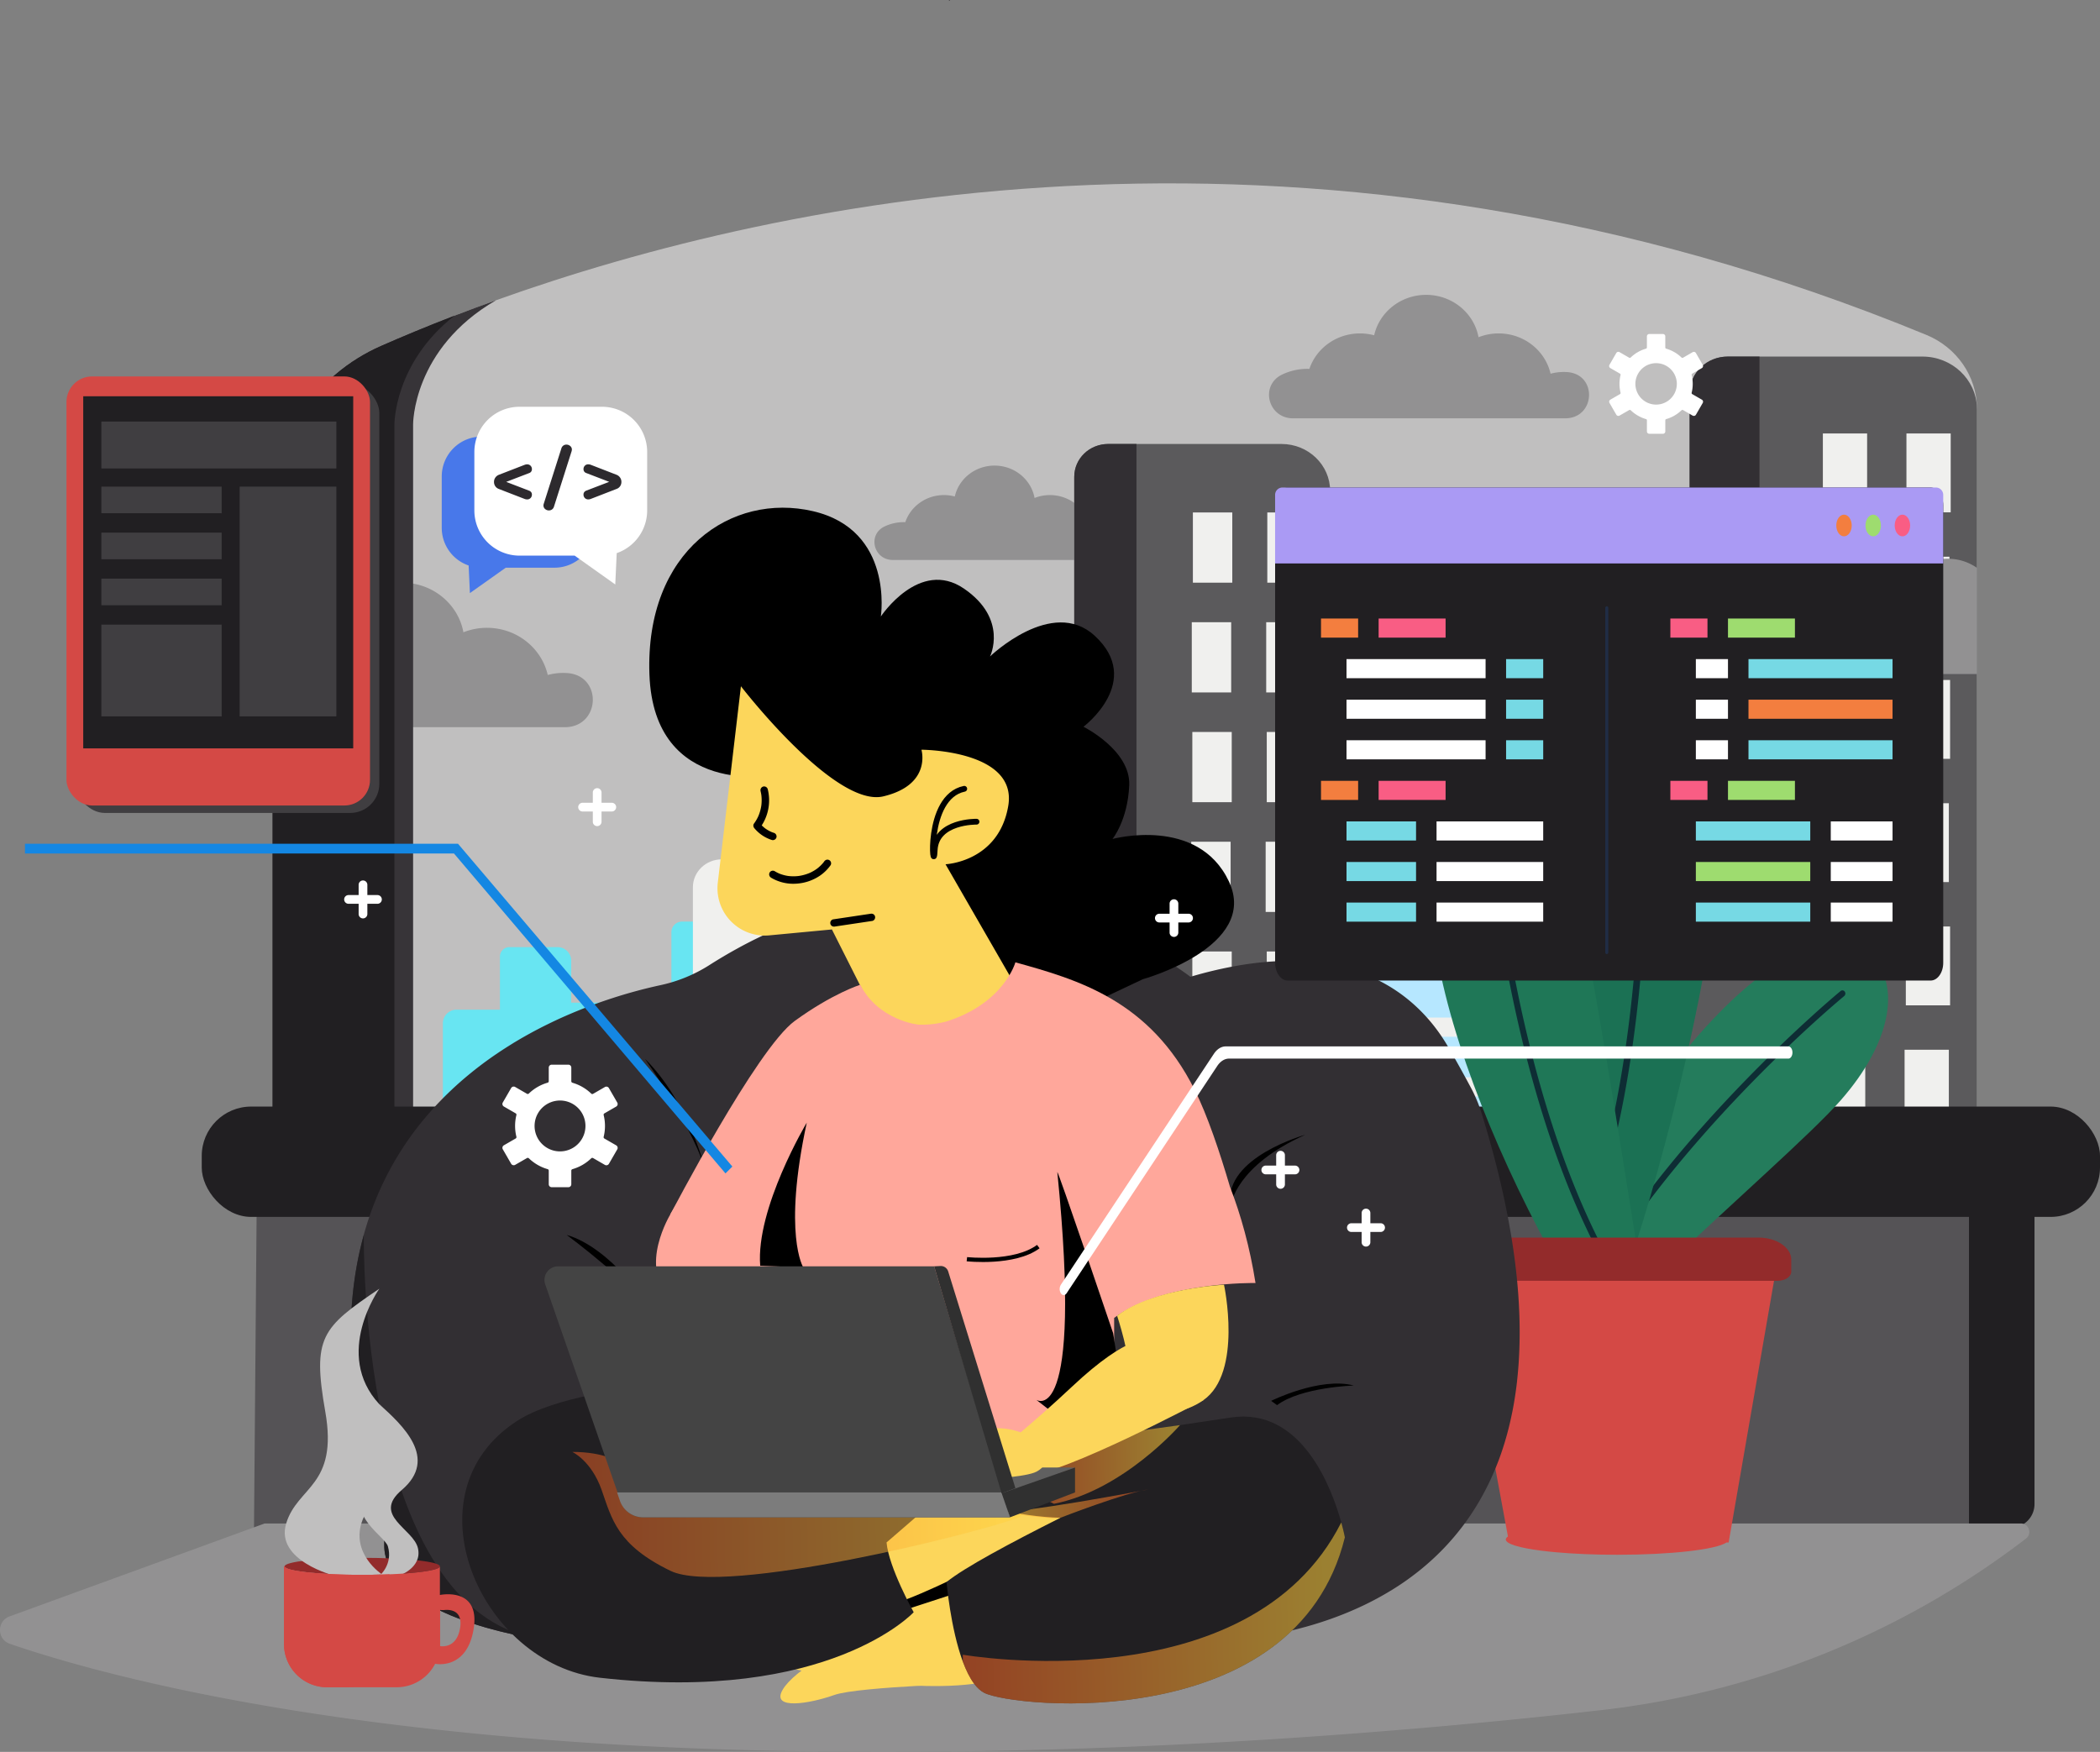 <svg xmlns="http://www.w3.org/2000/svg" xmlns:xlink="http://www.w3.org/1999/xlink" viewBox="0 0 3631.83 3030.24"><rect x="0" y="0" width="3631.83" height="3030.24" fill="#808080" stroke="none"/><defs><style>.a{isolation:isolate;}.b{fill:#c0bfbf;}.c{fill:#5b5a5c;}.d{fill:#f0f0ee;}.e{fill:#322f33;}.f{fill:#68e5f2;}.g{fill:#929192;}.h{fill:#84e3ef;}.i{fill:#b6e7ff;}.j{fill:#373438;}.k{fill:#211f22;}.l{fill:#555356;}.m{fill:#247c5c;}.af,.ap,.m,.n,.o,.p{fill-rule:evenodd;}.n{fill:#0e2d34;}.o{fill:#1b7154;}.p{fill:#1f7757;}.q{fill:#932b2b;}.r{fill:#d44945;}.s{fill:#fcd65b;}.t{fill:#ffa79b;}.al,.ap,.u{fill:none;}.ap,.u{stroke:#000;}.al,.u{stroke-linecap:round;stroke-linejoin:round;}.u{stroke-width:10px;}.v,.w,.x{opacity:0.55;}.v,.w,.x,.y{mix-blend-mode:multiply;}.v{fill:url(#a);}.w{fill:url(#b);}.x{fill:url(#c);}.y{opacity:0.5;fill:url(#d);}.z{fill:#606060;}.aa{fill:#444;}.ab{fill:#303030;}.ac{fill:#7c7c7c;}.ad,.af{fill:#fff;}.ae{fill:#1487e3;}.ag{fill:#aa9af4;}.ah{fill:#f37e3f;}.ai{fill:#9edc6f;}.aj{fill:#f95d84;}.ak{fill:#76d9e4;}.al{stroke:#202d45;stroke-width:5.22px;}.am{fill:#4878ea;}.an{fill:#2d2a2e;}.ao{fill:#403e41;}.ap{stroke-miterlimit:10;stroke-width:7.32px;}</style><linearGradient id="a" x1="2791.8" y1="2675.75" x2="2135.81" y2="2689.67" gradientUnits="userSpaceOnUse"><stop offset="0" stop-color="#ffcf3d"/><stop offset="1" stop-color="#f15a24"/></linearGradient><linearGradient id="b" x1="2219.95" y1="2491.25" x2="2487.48" y2="2491.25" xlink:href="#a"/><linearGradient id="c" x1="2527.67" y1="2421.18" x2="2260.46" y2="2426.84" xlink:href="#a"/><linearGradient id="d" x1="2223.18" y1="2496.74" x2="1459.7" y2="2512.93" xlink:href="#a"/></defs><g class="a"><path class="b" d="M3919.86,598.13V1887.57H972.11V770.85q0-11.42.85-22.66c.27-3.75.61-7.49,1.06-11.21.21-1.87.45-3.72.7-5.59C988.41,625.63,1057.83,533,1160,488.23c39.46-17.3,84.72-36,135.39-55.34,5.78-2.19,11.61-4.41,17.54-6.63q15.33-5.76,31.29-11.56c4.72-1.73,9.47-3.43,14.27-5.16,496.23-177.67,1420.29-374.16,2473.9,59.95,52.4,21.59,86.54,71.11,87.47,126C3919.86,596.38,3919.86,597.27,3919.86,598.13Z" transform="translate(-500.76 109.82)"/><path class="c" d="M3919.86,598.13V1887.57h-497V571.67c0-35.77,30-64.76,67-64.76h335.53c51.25,0,92.94,39.43,94.39,88.6C3919.86,596.38,3919.86,597.27,3919.86,598.13Z" transform="translate(-500.76 109.82)"/><rect class="d" x="3297.09" y="749.76" width="76.53" height="136.39"/><rect class="d" x="3294.95" y="962.95" width="76.53" height="136.39"/><rect class="d" x="3296.02" y="1176.14" width="76.53" height="136.38"/><rect class="d" x="3293.88" y="1389.33" width="76.53" height="136.39"/><rect class="d" x="3296.02" y="1602.52" width="76.53" height="136.39"/><rect class="d" x="3293.88" y="1815.72" width="76.53" height="136.39"/><rect class="d" x="3152.54" y="749.76" width="76.53" height="136.39"/><rect class="d" x="3150.4" y="962.95" width="76.53" height="136.39"/><rect class="d" x="3151.47" y="1176.14" width="76.53" height="136.38"/><rect class="d" x="3149.33" y="1389.33" width="76.53" height="136.39"/><rect class="d" x="3151.47" y="1602.52" width="76.53" height="136.39"/><rect class="d" x="3149.33" y="1815.72" width="76.53" height="136.39"/><path class="e" d="M3488.44,506.9h55.29v985.8H3422.9V570.24C3422.9,535.26,3452.24,506.9,3488.44,506.9Z" transform="translate(-500.76 109.82)"/><path class="f" d="M1800.35,1510.12a26.48,26.48,0,0,0-26.3-25.88h-93.9a18.38,18.38,0,0,0-18.26,18.5v123.32h-83.61v-1.65h-89.62v-72.27a23.57,23.57,0,0,0-23.42-23.73h-83.61a16.38,16.38,0,0,0-16.27,16.48v91.72h-75.24a23.58,23.58,0,0,0-23.43,23.73v227.23h222V1887H1610.8l4.46.55h185.1V1510.89C1800.36,1510.64,1800.36,1510.38,1800.35,1510.12Z" transform="translate(-500.76 109.82)"/><path class="d" d="M2838.41,1119c-.87-29.25-25.67-52.7-56.15-52.7H2581.8c-21.53,0-39,16.87-39,37.68v251.1H2364.3v-3.37H2173V1204.56c0-26.7-22.39-48.32-50-48.32h-178.5c-19.18,0-34.72,15-34.72,33.55v186.78H1749.07c-27.62,0-50,21.62-50,48.32v462.69H2173v-1.13h260.77l9.51,1.13h395.18v-767C2838.43,1120.05,2838.43,1119.52,2838.41,1119Z" transform="translate(-500.76 109.82)"/><path class="c" d="M2801.15,739.34V1887.57H2358.62V715.76c0-31.85,26.7-57.64,59.66-57.64h298.79C2763.51,658.12,2801.15,694.46,2801.15,739.34Z" transform="translate(-500.76 109.82)"/><rect class="d" x="2191.74" y="886.39" width="68.15" height="121.45"/><rect class="d" x="2189.83" y="1076.24" width="68.15" height="121.45"/><rect class="d" x="2190.79" y="1266.08" width="68.15" height="121.45"/><rect class="d" x="2188.88" y="1455.92" width="68.15" height="121.45"/><rect class="d" x="2190.79" y="1645.77" width="68.15" height="121.45"/><rect class="d" x="2188.88" y="1835.61" width="68.15" height="121.45"/><rect class="d" x="2063.02" y="886.39" width="68.15" height="121.45"/><rect class="d" x="2061.11" y="1076.24" width="68.15" height="121.45"/><rect class="d" x="2062.07" y="1266.08" width="68.15" height="121.45"/><rect class="d" x="2060.16" y="1455.92" width="68.15" height="121.45"/><rect class="d" x="2062.07" y="1645.77" width="68.15" height="121.45"/><rect class="d" x="2060.16" y="1835.61" width="68.15" height="121.45"/><path class="g" d="M2404.39,858.76c40.54,0,43.09-58.55,2.64-61.16-1.45-.09-2.91-.14-4.38-.14a67,67,0,0,0-17.42,2.31c-7-30.47-35.06-53.26-68.68-53.26a72.12,72.12,0,0,0-26.56,5c-5.85-31.84-34.61-56-69.23-56-33.69,0-61.83,22.89-68.72,53.45a72.74,72.74,0,0,0-18.75-2.46c-31.23,0-57.69,19.67-66.88,46.89-.82,0-1.64-.06-2.47-.06a77.78,77.78,0,0,0-33.3,7.41c-30,14.17-19.19,58,14.23,58Z" transform="translate(-500.76 109.82)"/><path class="e" d="M2417,658.1h49.23V1536h-107.6V714.51C2358.61,683.36,2384.74,658.1,2417,658.1Z" transform="translate(-500.76 109.82)"/><rect class="h" x="2044.94" y="1146.96" width="68.15" height="121.45" transform="translate(3657.27 2525.19) rotate(-180)"/><rect class="h" x="2046.85" y="1336.8" width="68.15" height="121.45" transform="translate(3661.08 2904.88) rotate(-180)"/><rect class="h" x="2045.89" y="1526.65" width="68.15" height="121.45" transform="translate(3659.17 3284.57) rotate(-180)"/><rect class="h" x="2047.8" y="1716.49" width="68.15" height="121.45" transform="translate(3662.99 3664.25) rotate(-180)"/><rect class="h" x="2173.66" y="1146.96" width="68.15" height="121.45" transform="translate(3914.71 2525.19) rotate(-180)"/><rect class="h" x="2175.57" y="1336.8" width="68.15" height="121.45" transform="translate(3918.53 2904.88) rotate(-180)"/><rect class="h" x="2174.62" y="1526.65" width="68.15" height="121.45" transform="translate(3916.62 3284.57) rotate(-180)"/><rect class="h" x="2176.52" y="1716.49" width="68.15" height="121.45" transform="translate(3920.43 3664.25) rotate(-180)"/><polygon class="c" points="3142.87 1393.3 3142.87 1997.39 2754.76 1997.39 2738.77 1995.49 2259.69 1938.42 2259.69 1460.89 2225.86 1460.89 2225.86 1393.3 3142.87 1393.3"/><polygon class="i" points="2223.48 1387.66 2223.48 1456.97 2257.7 1456.97 2257.7 1995.49 2809.38 1995.49 2809.38 1387.66 2223.48 1387.66"/><path class="d" d="M3237.67,1447.14a16.45,16.45,0,0,1-5,11.76,17.58,17.58,0,0,1-12.16,4.87H2760.83v-33.25h459.64C3229.93,1430.52,3237.67,1438,3237.67,1447.14Z" transform="translate(-500.76 109.82)"/><path class="d" d="M3237.67,1550.52a16.38,16.38,0,0,1-5,11.75,17.53,17.53,0,0,1-12.16,4.87H2760.83v-33.27h459.64C3229.93,1533.87,3237.67,1541.37,3237.67,1550.52Z" transform="translate(-500.76 109.82)"/><path class="d" d="M3237.67,1666.79a16.4,16.4,0,0,1-5,11.76,17.58,17.58,0,0,1-12.16,4.87H2760.83v-33.25h459.64C3229.93,1650.17,3237.67,1657.65,3237.67,1666.79Z" transform="translate(-500.76 109.82)"/><path class="d" d="M3237.67,1770.17a16.41,16.41,0,0,1-5,11.75,17.53,17.53,0,0,1-12.16,4.87H2760.83v-33.25h459.64C3229.93,1753.54,3237.67,1761,3237.67,1770.17Z" transform="translate(-500.76 109.82)"/><path class="g" d="M3207.45,613.76c53,0,56.37-76.6,3.45-80q-2.85-.18-5.73-.18a87.78,87.78,0,0,0-22.8,3c-9.1-39.86-45.86-69.69-89.84-69.69a94.51,94.51,0,0,0-34.75,6.58c-7.66-41.64-45.29-73.28-90.58-73.28-44.08,0-80.89,29.95-89.91,69.93a94.76,94.76,0,0,0-24.53-3.23c-40.86,0-75.48,25.74-87.49,61.35-1.08,0-2.16-.08-3.24-.08a101.78,101.78,0,0,0-43.56,9.7c-39.29,18.55-25.11,75.9,18.61,75.9Z" transform="translate(-500.76 109.82)"/><path class="g" d="M3919.86,872.43v183.66H3654.43c-40.83,0-54.07-53.56-17.39-70.91a95.45,95.45,0,0,1,40.72-9c1,0,2,0,3,.08,11.22-33.27,43.56-57.31,81.72-57.31a89.43,89.43,0,0,1,22.91,3c8.43-37.33,42.83-65.32,84-65.32A87.49,87.49,0,0,1,3919.86,872.43Z" transform="translate(-500.76 109.82)"/><path class="g" d="M1477.43,1148c62.08,0,66-89.66,4-93.65-2.22-.15-4.45-.22-6.71-.22a102.28,102.28,0,0,0-26.67,3.54c-10.66-46.66-53.68-81.57-105.16-81.57a110.51,110.51,0,0,0-40.68,7.71c-9-48.75-53-85.78-106-85.78-51.58,0-94.67,35.05-105.22,81.84a111.22,111.22,0,0,0-28.71-3.77c-47.83,0-88.35,30.13-102.41,71.81-1.26,0-2.52-.09-3.79-.09a119.16,119.16,0,0,0-51,11.34c-46,21.71-29.38,88.84,21.79,88.84Z" transform="translate(-500.76 109.82)"/><path class="j" d="M1215.19,624.73V1890.31H972.11V770.84c0-121.64,73.38-232.23,187.85-282.45,37.22-16.35,79.61-34,126.81-52.2q34.2-13.15,71.71-26.65h.08C1213.72,493.5,1215.19,624.73,1215.19,624.73Z" transform="translate(-500.76 109.82)"/><path class="k" d="M1182.88,624.73V1890.31H972.11V770.84c0-121.64,73.38-232.23,187.85-282.45,37.22-16.35,79.61-34,126.81-52.2C1181.7,518.62,1182.88,624.73,1182.88,624.73Z" transform="translate(-500.76 109.82)"/><path class="k" d="M2875.22,2532.75h1103.1a41,41,0,0,0,41-41v-564.1H2981.83Z" transform="translate(-500.76 109.82)"/><polygon class="l" points="439.28 2642.57 3405.22 2642.57 3405.22 2037.5 444.31 2037.5 439.28 2642.57"/><rect class="k" x="348.89" y="1914.02" width="3282.94" height="190.83" rx="85.4"/><path class="g" d="M3995.76,2525.3c13.9,0,19.88,17.64,8.85,26.09h0A1481.23,1481.23,0,0,1,3270,2848.14c-92,10.47-196.59,21.17-311.18,31-309.24,26.63-691.39,47.08-1096.88,39.72-700.15-12.73-1116.77-113.49-1298.86-170.59q-25.86-8.1-45.42-14.91c-22.33-7.69-22.57-39.21-.38-47.29L958.45,2525.3Z" transform="translate(-500.76 109.82)"/><path class="m" d="M3683.9,1793.62c-50.87,57.86-186.75,176.24-317.65,301.12l-149,74-38.62-91.79c92.66-183.38,221.14-374.18,339-476.11C3724.26,1422,3862.4,1590.57,3683.9,1793.62Z" transform="translate(-500.76 109.82)"/><path class="n" d="M3215.32,2164.16c152.39-299.45,467.53-558.86,468.67-559.81a4.87,4.87,0,0,1,7.17,1,5.8,5.8,0,0,1-1,7.72c-1.13.94-311.23,256.23-463.24,550.87l-9.71,4.81Z" transform="translate(-500.76 109.82)"/><path class="o" d="M3197.54,1307.42c-7.06,80.29-.81,262.94-.41,453.52,41.38,66.5,61.14,253.17,133.37,278.82,63.29-196.89,149.58-552.41,142.85-713.25C3460.19,1011.7,3224.45,1001.73,3197.54,1307.42Z" transform="translate(-500.76 109.82)"/><path class="n" d="M3293.82,1861.93c76.21-323.83,52.82-684.75,52.73-686.25a6.17,6.17,0,0,0-6.09-6,5.7,5.7,0,0,0-5.35,6.27c.08,1.5,23.18,358.25-51.37,678.73C3287.06,1857.19,3290.42,1859.6,3293.82,1861.93Z" transform="translate(-500.76 109.82)"/><path class="p" d="M3233.3,1473.21c18.69,74.73,68.87,387.87,97.2,566.55l-53.87,30.6-97.49-20.4c-98.2-180.47-182.13-394.65-199-549.51C2950.47,1228.75,3167.71,1210.94,3233.3,1473.21Z" transform="translate(-500.76 109.82)"/><path class="n" d="M3271.81,2069.35c-159.75-295.58-194-702.32-194.18-703.8a4.87,4.87,0,0,1,4.87-5.36,5.8,5.8,0,0,1,5.79,5.2c.13,1.47,33.89,401.7,189.89,694.25l-1.55,10.72Z" transform="translate(-500.76 109.82)"/><path class="q" d="M3598.65,2069v20.7c0,8.77-10.51,15.86-23.5,15.86H2991.33V2069c0-21.08,25.34-38.2,56.59-38.2h494.15C3573.31,2030.81,3598.65,2047.93,3598.65,2069Z" transform="translate(-500.76 109.82)"/><path class="r" d="M3568.83,2105.57l-5.48,31.6-73,421h-3.7c-17.48,12.12-95.44,21.28-189,21.28-39.3,0-75.86-1.62-106.33-4.39-9-.84-17.5-1.74-25.37-2.74-37.56-4.84-61-11.7-61-19.31,0-1.77,1.32-3.52,3.71-5.19l-81.89-442.28Z" transform="translate(-500.76 109.82)"/><path class="e" d="M3128.54,2219.46c-.06,1.74-.09,3.47-.18,5.21-.21,6.11-.5,12.17-.86,18.13-.21,3.82-.48,7.64-.78,11.41-.18,2.29-.35,4.58-.56,6.85-.21,2.76-.45,5.52-.75,8.26-.27,3-.6,5.93-.92,8.87a2.12,2.12,0,0,1,0,.44q-.59,5.29-1.26,10.5c-.06.56-.15,1.12-.23,1.67-.36,2.88-.75,5.77-1.17,8.59-.44,3.38-1,6.7-1.52,10-.24,1.59-.47,3.15-.77,4.7-.36,2.21-.72,4.38-1.11,6.56-.23,1.26-.44,2.53-.71,3.79-.36,2-.75,4.09-1.14,6.09-.29,1.58-.62,3.17-1,4.73-.36,1.91-.77,3.82-1.19,5.73-.15.79-.3,1.56-.51,2.35-.6,2.82-1.22,5.62-1.91,8.41a10.45,10.45,0,0,1-.3,1.32c-.68,2.85-1.37,5.7-2.08,8.5a2.45,2.45,0,0,1-.18.67c-.72,2.85-1.46,5.65-2.21,8.44-.24.88-.48,1.76-.74,2.61-.69,2.56-1.4,5.09-2.18,7.59a.48.48,0,0,1-.09.29c-.86,3.09-1.82,6.15-2.77,9.17-.78,2.53-1.58,5-2.42,7.5-.48,1.53-1,3-1.52,4.53-.39,1.2-.8,2.41-1.25,3.58-.51,1.59-1.07,3.15-1.67,4.7-.66,1.83-1.31,3.65-2,5.44-.3.86-.59,1.68-1,2.5-.63,1.68-1.26,3.35-1.94,5s-1.22,3.11-1.85,4.67c-.45,1.15-.92,2.27-1.4,3.38-.72,1.8-1.46,3.56-2.24,5.32q-1.38,3.22-2.8,6.41-1.56,3.52-3.16,7c-.18.35-.33.67-.51,1-1.19,2.52-2.38,5-3.61,7.52-1.31,2.65-2.62,5.26-4,7.88s-2.69,5.14-4.06,7.67-2.77,5.06-4.17,7.56-2.83,5-4.3,7.4-2.89,4.85-4.38,7.23-2.95,4.77-4.47,7.09c-1.22,1.91-2.48,3.82-3.7,5.67-1.85,2.73-3.67,5.44-5.54,8.08-1.55,2.24-3.14,4.41-4.72,6.59s-3.25,4.41-4.92,6.61c-1.28,1.68-2.56,3.35-3.87,5q-5.46,7-11.15,13.67c-1.58,1.85-3.16,3.67-4.77,5.46-2.18,2.5-4.39,5-6.62,7.38q-4.74,5.16-9.58,10.06c-2.08,2.08-4.17,4.17-6.29,6.23-3.25,3.2-6.56,6.32-9.87,9.34-.18.15-.38.33-.59.53-1.85,1.71-3.73,3.38-5.64,5.06s-3.82,3.35-5.78,5c-3.4,2.94-6.83,5.76-10.29,8.52-.93.74-1.85,1.47-2.77,2.18-1.41,1.11-2.81,2.23-4.21,3.29-2,1.53-3.93,3-5.9,4.47s-4.18,3.08-6.26,4.61q-8.73,6.32-17.63,12.08c-2.2,1.41-4.44,2.85-6.65,4.24-1.81,1.17-3.63,2.29-5.42,3.41a.15.15,0,0,0-.12,0c-2,1.24-4.06,2.44-6.05,3.65s-4.09,2.41-6.15,3.59-4.08,2.32-6.14,3.46-4.11,2.27-6.17,3.38-4.12,2.21-6.17,3.27-4.12,2.14-6.18,3.17-4.11,2.06-6.2,3.09c-1.91.94-3.85,1.85-5.75,2.76l-6.62,3.09c-2.06.94-4.15,1.88-6.21,2.79s-4.11,1.82-6.17,2.7q-9.3,4-18.51,7.59c-2.06.82-4.12,1.59-6.18,2.38s-4.08,1.53-6.11,2.26-3.94,1.44-5.9,2.15c-6.38,2.23-12.77,4.38-19.09,6.41-3.75,1.17-7.51,2.35-11.21,3.47l-12,3.46c-3.82,1-7.61,2.06-11.37,3.06s-7.72,2-11.54,2.91c-10.94,2.65-21.55,5-31.75,7l-1.1.2c-1.76.36-3.52.68-5.25,1-3.49.68-6.89,1.3-10.26,1.88-1.7.3-3.37.56-5,.86q-6.53,1.1-12.73,2-5.64.84-11,1.59c-6,.82-11.81,1.56-17.3,2.18-1.37.14-2.71.32-4.05.47s-2.66.29-3.94.41c-3.16.35-6.17.65-9.09.94-5.43.53-10.44,1-15,1.32-1.31.12-2.6.21-3.82.33-.95.08-1.85.14-2.74.2-1.61.15-3.19.27-4.65.35-1.76.12-3.37.27-4.89.39-.69.05-1.38.11-2,.14l-3.31.27c-1.85.14-3.43.29-4.71.44-2.06.2-4.12.38-6.18.56-.53,0-1.1.09-1.66.11l-1.11.09c-.56,0-1.16.06-1.79.12-2.11.12-4.56.29-7.39.47-13.84.91-36.2,2.32-65.36,4-203.66,11.67-739.52,36.59-1029.29-5.06q-29.51-4.23-55.4-9.23c-221-42.3-250.5-120.6-250.62-159.2-.06-23.34-4.11-46.47-10.79-68.84-53.64-179.78-57.76-324.46-31.64-440.74q3.22-14.25,7-27.93v0c20.55-74.07,53.7-135.92,93.93-187.51,0,0,.21-.26.59-.79s.9-1.15,1.35-1.7a11.89,11.89,0,0,1,1-1.21c.39-.47.74-.94,1.13-1.41.63-.76,1.31-1.62,2.06-2.53.45-.53.89-1.09,1.4-1.67.84-1.09,1.73-2.15,2.63-3.24,3-3.67,6.08-7.26,9.21-10.81,1.76-2,3.52-4,5.31-6,2-2.29,4.08-4.53,6.14-6.76s4.41-4.7,6.65-7c2.06-2.14,4.14-4.26,6.2-6.38q6.71-6.74,13.57-13.22c2.17-2.06,4.35-4.12,6.56-6.12a1.77,1.77,0,0,0,.24-.23c2.05-1.85,4.11-3.74,6.17-5.56,4.71-4.2,9.48-8.32,14.28-12.31,2.18-1.83,4.35-3.62,6.53-5.38s4.41-3.62,6.65-5.35c1.55-1.24,3.1-2.44,4.65-3.65,12.41-9.64,25-18.69,37.72-27.16,1.4-1,2.83-1.91,4.27-2.82a9.91,9.91,0,0,1,1.07-.71q2.1-1.41,4.2-2.73c1.58-1,3.16-2.06,4.77-3.06s3.19-2,4.78-3l4.8-3c1.58-1,3.19-1.94,4.77-2.88s3.19-1.92,4.8-2.86c1.25-.76,2.53-1.49,3.78-2.23,1.91-1.12,3.85-2.23,5.79-3.32,1.76-1,3.55-2,5.31-3,1.4-.79,2.83-1.59,4.26-2.35,3.19-1.76,6.38-3.5,9.54-5.17,1.58-.86,3.19-1.68,4.77-2.5,3.19-1.68,6.35-3.32,9.51-4.91s6.33-3.15,9.46-4.68c1.58-.79,3.16-1.52,4.71-2.29,8.53-4.08,16.93-8,25.28-11.61,2.42-1.06,4.86-2.12,7.28-3.14l4.56-1.94c1.52-.62,3-1.27,4.53-1.89,2.69-1.11,5.34-2.17,8-3.26,14.64-5.85,28.83-11.08,42.43-15.72,2-.71,4.08-1.39,6.08-2.06,1.37-.47,2.74-.91,4.08-1.35l4.09-1.33c28.3-9.14,53.52-15.69,73.89-20.31,1.82-.44,3.61-.82,5.33-1.2l3.11-.68a258.44,258.44,0,0,0,84-34.36c1-.68,2.09-1.33,3.13-2q19-12,37.84-22.61c2.42-1.35,4.8-2.7,7.22-4,2.23-1.27,4.5-2.47,6.74-3.71q7.43-4,14.79-7.76c2-1.06,4.11-2.09,6.14-3.14,2.74-1.36,5.46-2.68,8.17-4,2.39-1.15,4.74-2.29,7.13-3.41s4.74-2.26,7.09-3.35c3-1.35,5.88-2.71,8.77-4,3.82-1.7,7.6-3.38,11.39-5,5.07-2.17,10.14-4.26,15.18-6.32,2.32-.94,4.68-1.88,7-2.79,5.49-2.14,10.95-4.23,16.37-6.23,3.76-1.38,7.52-2.73,11.25-4l1.49-.53c4.23-1.47,8.43-2.88,12.64-4.23q6.88-2.25,13.75-4.35l6.85-2c2.27-.67,4.57-1.32,6.83-2,6.83-1.91,13.63-3.73,20.37-5.41,2.17-.55,4.32-1.08,6.5-1.61.65-.15,1.31-.3,2-.47,3.34-.8,6.61-1.56,9.92-2.27l4-.88c3.73-.82,7.42-1.58,11.12-2.29,9-1.79,17.8-3.38,26.63-4.76,2.12-.36,4.2-.68,6.32-1s4.35-.65,6.53-.94c2-.3,3.94-.56,5.9-.8,7-.91,13.9-1.7,20.76-2.41,1.88-.17,3.73-.35,5.57-.5,4.66-.44,9.31-.82,13.9-1.14,1.73-.12,3.43-.24,5.13-.33,5.45-.35,10.88-.61,16.28-.82,1.55-.09,3.07-.15,4.59-.18,1.88-.08,3.79-.11,5.67-.17,5.69-.15,11.33-.21,16.9-.21,3.31,0,6.65,0,9.93.09,1.22,0,2.42,0,3.61.06h.89q4.66.09,9.31.26,10.77.36,21.38,1.06c1.22.09,2.44.15,3.63.27.36,0,.72,0,1.05.06,2.89.2,5.78.41,8.65.67,3,.24,6,.53,9.06.82,1,.09,2,.18,3,.3,2.86.26,5.7.59,8.5.91,1.52.15,3,.32,4.5.53a3.68,3.68,0,0,1,.57.06c2.68.32,5.34.64,8,1,6.44.85,12.85,1.79,19.14,2.79,1.7.26,3.4.53,5.07.82.3.06.57.09.84.15,2.47.41,4.92.82,7.36,1.26,6.41,1.15,12.73,2.35,19,3.65,1.64.32,3.25.67,4.89,1,.21,0,.38.06.59.11,5.64,1.21,11.21,2.44,16.7,3.77.6.11,1.16.26,1.73.41,2.8.65,5.61,1.35,8.35,2.06,3.25.79,6.47,1.61,9.63,2.47a1.21,1.21,0,0,1,.18,0q4.88,1.29,9.66,2.65c2.56.71,5.1,1.44,7.6,2.15,3.85,1.11,7.64,2.26,11.36,3.41,2.69.82,5.31,1.64,7.94,2.49q9.89,3.18,19.41,6.47c2.8,1,5.57,2,8.32,3,2.47.88,4.92,1.79,7.36,2.7,1.28.47,2.57.94,3.85,1.44,10.58,4,20.78,8.12,30.53,12.26,2.3,1,4.56,2,6.8,3,20.16,8.79,38.38,17.75,54.42,26.28,1,.53,2,1.09,3,1.62.6.32,1.22.64,1.82,1,49.2,26.6,76.93,48.53,76.93,48.53a715.46,715.46,0,0,1,89.09-20.58c1.85-.29,3.67-.59,5.52-.85,1.43-.24,2.86-.44,4.29-.65q6-.84,12-1.59l4.44-.53,6.15-.67c1.73-.18,3.48-.35,5.21-.5.9-.09,1.82-.18,2.72-.24,1.25-.11,2.53-.23,3.78-.32,181-14.55,269.95,74.63,311.66,145.53,15.3,26,30.33,53.56,40.17,72a254.56,254.56,0,0,1,18.75,44.89c1.43,4.67,2.86,9.31,4.26,14,2.78,9.26,5.46,18.4,8.06,27.48,1.28,4.53,2.53,9,3.78,13.52s2.42,8.85,3.61,13.26c0,.09.06.21.09.3,1.16,4.38,2.33,8.75,3.43,13.08,2.21,8.43,4.29,16.81,6.32,25.07q1.83,7.62,3.58,15.11c.89,3.82,1.76,7.61,2.59,11.4,1,4.21,1.88,8.41,2.78,12.55q1.78,8.21,3.39,16.26c.54,2.62,1.05,5.2,1.56,7.79.14.62.26,1.23.38,1.85.72,3.68,1.4,7.32,2.09,11,.81,4.2,1.58,8.4,2.3,12.55.68,3.79,1.34,7.58,2,11.34.57,3.18,1.08,6.35,1.58,9.5s1,6.26,1.47,9.35c1,6.49,1.93,12.9,2.8,19.28.36,2.7.71,5.38,1.07,8.08.72,5.35,1.34,10.64,1.94,15.87q.4,3.22.72,6.44,1.83,16.58,3.07,32.54c.41,5.29.77,10.58,1.07,15.79.15,1.76.24,3.49.33,5.26Q3129.68,2183.89,3128.54,2219.46Z" transform="translate(-500.76 109.82)"/><path d="M2629.7,1977c-1.25-4.18,9.78-71,128.43-124,0,0-139.58,38.72-129.68,119.78" transform="translate(-500.76 109.82)"/><path d="M2699.13,2313.21s84.75-42,143-26.52c0,0-90.86,2.69-132.74,33.9" transform="translate(-500.76 109.82)"/><path d="M1719,1908.1s-27.67-111.37-102.67-186.41C1616.34,1721.69,1693,1830.77,1719,1908.1Z" transform="translate(-500.76 109.82)"/><path d="M1622.5,2146.54s-67.72-99.32-141.6-120.28c0,0,126.49,93.8,141.6,134.63" transform="translate(-500.76 109.82)"/><path class="k" d="M1417,2721.82l-1,1.17C1115.09,2665.38,1169.15,2541,1169.15,2541c-67.3-201.35-74.54-360.76-46.22-486.83q3.22-14.25,7-27.93C1129.85,2032.28,1122.19,2652.15,1417,2721.82Z" transform="translate(-500.76 109.82)"/><path class="s" d="M2208.08,2798.86c-128.89,25.78-332.94-21.63-332.94-21.63l39.07-10.13,37.29-94.78c56.23,12.89,205-26.93,205-26.93l39.64,118Z" transform="translate(-500.76 109.82)"/><path class="s" d="M2271.72,2807.05l-62.62-6s-223.63,6-265.37,20.87-110.33,26.84-89.46-8.94,104.36-77.53,104.36-77.53l167-56.65L2233,2750.39Z" transform="translate(-500.76 109.82)"/><path class="s" d="M1976.11,2579.6s88.74-64.68,114.22-105h279.41v101.11l-318.07,103.68Z" transform="translate(-500.76 109.82)"/><path class="t" d="M1752.89,1951.27,1660.46,1990s-56.66,92.43,0,143.12,229.59,14.91,229.59,14.91l-107.34-83.49Z" transform="translate(-500.76 109.82)"/><path d="M1841.67,1230.94s-210.11,40-217.76-174.25,142.5-315,282.85-282.33,117.38,182.13,117.38,182.13,66.78-100.91,143.76-48.2,45.08,117.3,45.08,117.3,107.25-103.38,180.74-36c85.8,78.61-19.13,157.62-19.13,157.62s81.66,40.59,79.11,101.21-28.93,92.9-28.93,92.9,147.59-40.1,201.18,73.18-148.87,169.44-148.87,169.44L2230.39,1700.6l-216-412.71Z" transform="translate(-500.76 109.82)"/><path class="s" d="M2136,1385.08l116.53,202.33-167.24,199.67-145.79-289.25-108.35,10.24a81.91,81.91,0,0,1-89-91.13l40-339.78s162,210.51,246.25,190.48,65.92-80.69,65.92-80.69,166.73.35,150.14,97.31S2136,1385.08,2136,1385.08Z" transform="translate(-500.76 109.82)"/><path d="M1816.1,1258.5a73.06,73.06,0,0,1,1.48,7.64l-.23-1.71a74.7,74.7,0,0,1,0,19.76l.23-1.7a75.82,75.82,0,0,1-4.66,17.77l-.41,1c.72-1.81.28-.65.09-.23-.33.76-.67,1.51-1,2.25-.66,1.38-1.37,2.75-2.12,4.08a69.75,69.75,0,0,1-5,7.71,5.91,5.91,0,0,0-.76,4.09,6.93,6.93,0,0,0,1.76,3.67,64.47,64.47,0,0,0,30.23,20.26,6.46,6.46,0,0,0,7.88-4.47,6.56,6.56,0,0,0-4.47-7.88c-1.35-.43-2.69-.9-4-1.43-.44-.17-1.5-.74.22.11-.26-.13-.54-.24-.81-.36-.59-.26-1.18-.54-1.76-.82a58.33,58.33,0,0,1-7.18-4.17q-.81-.54-1.59-1.11l-.85-.64c-1-.78,1.19,1,.18.14s-2.09-1.73-3.09-2.64a59.12,59.12,0,0,1-5.7-6l1,7.76a79.77,79.77,0,0,0,15.26-50.75,80.61,80.61,0,0,0-2.29-15.68,6.47,6.47,0,0,0-7.88-4.47,6.54,6.54,0,0,0-4.47,7.88Z" transform="translate(-500.76 109.82)"/><path d="M1834.12,1408.2a74.8,74.8,0,0,0,42.68,10.49,81.78,81.78,0,0,0,41.82-13.75,74.2,74.2,0,0,0,18.61-18.25,6.4,6.4,0,0,0-2.3-8.77c-3.3-1.74-6.68-.62-8.76,2.3-.28.4-.57.8-.86,1.19l-.36.47c-.58.77.47-.6.47-.6a16.76,16.76,0,0,1-1.86,2.27q-1.82,2.1-3.8,4t-4.13,3.7c-.37.31-.75.61-1.13.91s-1,.69.6-.46l-.46.35c-.78.59-1.57,1.15-2.37,1.71a71.53,71.53,0,0,1-9.6,5.56c-.79.38-1.59.74-2.39,1.1-1.51.66,1.43-.59-.09,0l-1.36.54q-2.6,1-5.27,1.82a77.43,77.43,0,0,1-12.33,2.68l1.7-.22a75.89,75.89,0,0,1-19.86,0l1.7.23a69.17,69.17,0,0,1-13.17-3.13c-1.06-.36-2.11-.76-3.15-1.18-.45-.18-1.46-.65.46.2l-.81-.35c-.49-.21-1-.44-1.46-.67a63.21,63.21,0,0,1-6.06-3.28,6.46,6.46,0,0,0-8.76,2.29,6.55,6.55,0,0,0,2.3,8.77Z" transform="translate(-500.76 109.82)"/><path d="M1944.8,1492.76l50.52-7.56,14.25-2.14a6.39,6.39,0,0,0,3.83-2.94,6.55,6.55,0,0,0,.64-4.94,6.45,6.45,0,0,0-2.94-3.82,7.42,7.42,0,0,0-4.93-.65l-50.53,7.57-14.25,2.13a6.4,6.4,0,0,0-3.83,2.95,6.41,6.41,0,0,0,2.3,8.76,7.5,7.5,0,0,0,4.94.64Z" transform="translate(-500.76 109.82)"/><path class="u" d="M2189.57,1311.47s-70.16-1.33-72.35,49.24-17.8-91.89,51.16-106.16" transform="translate(-500.76 109.82)"/><path class="t" d="M2627.85,1942.69c-17.66-60-39-123.58-60.93-167.34-77.68-155.35-202.76-190.84-310.11-220.65,0,0-19.41,70.93-120,102.55-99.81,25.67-170-49.83-170-49.83-121.84,66.78-306.94,383.09-306.94,383.09l182.76,383.09,585,14.06V2169.75c84.35-63.26,244.47-60.39,244.47-60.39C2662.3,2047.54,2647,1992.2,2627.85,1942.69Z" transform="translate(-500.76 109.82)"/><path d="M2329.35,1917.8c-.94-9.45,96.58,278.53,96.58,278.53l9.74,63.26-97.11,87.3L2293,2311.43S2374.16,2365,2329.35,1917.8Z" transform="translate(-500.76 109.82)"/><path d="M1896,1832s-88.42,148.2-80.51,247.49l74.54,3S1854.27,2025.82,1896,1832Z" transform="translate(-500.76 109.82)"/><path d="M2175.77,2608s-110.92,55.57-138.16,57.33,14.06,14.05,14.06,14.05l133.43-43.49Z" transform="translate(-500.76 109.82)"/><path class="k" d="M2826.64,2549.34c-84.35,342.64-572.88,295.21-623.84,268.84-6.36-3.28-12.17-8.74-17.41-15.79-7.55-10.08-14-23.4-19.5-38.2-21.32-57.54-28.12-137.55-28.12-137.55,29.74-24.53,112-68.53,197-111.19-151.6-4.49-298.58-84.11-298.58-84.11s439.41-66.52,593.67-89.36c122-18.07,174.1,122.11,190.57,181.55l.07.22C2824.8,2539.35,2826.64,2549.34,2826.64,2549.34Z" transform="translate(-500.76 109.82)"/><path class="v" d="M2826.64,2549.34c-84.35,342.64-572.88,295.21-623.84,268.84-6.36-3.28-12.17-8.74-17.41-15.79-7.55-10.08-14-23.4-19.5-38.2v-11.88s495.42,86.34,654.51-228.78l.07.22C2824.8,2539.35,2826.64,2549.34,2826.64,2549.34Z" transform="translate(-500.76 109.82)"/><path class="w" d="M2334.74,2515.45s114.08-44.32,152.74-49.16c0,0-231,44.74-267.53,38.23C2220,2504.52,2323.63,2519.7,2334.74,2515.45Z" transform="translate(-500.76 109.82)"/><path class="t" d="M2098.78,1674l-10-11.51s-68.63-7.17-100.29-69c0,0-47.71,14.91-113.31,62.62s-214.68,334-214.68,334l313.08-292.22Z" transform="translate(-500.76 109.82)"/><path class="x" d="M2541.55,2355.14s-97.61,112.52-218,136.11l-48.84-24.13-3-56.65,193.82-44.73Z" transform="translate(-500.76 109.82)"/><path class="k" d="M1905,2273.31s-384-6.78-509.88,74.54c-193.82,125.24-63,421,143.12,444.29,396.58,44.72,542.69-113.31,542.69-113.31s-43.19-77.42-46.94-120.71l54.83-47.42Z" transform="translate(-500.76 109.82)"/><path class="y" d="M1571,2419.41s-23.85-17.89-80.51-17.89c0,0,32.8,14.91,50.69,65.6s26.84,95.42,119.28,140.15,533.74-65.6,602.32-92.44S1571,2419.41,1571,2419.41Z" transform="translate(-500.76 109.82)"/><path class="s" d="M2432.74,2166s23.85,71.56,20.87,107.35,59.64,86.47,128.22,38.76,35.78-199.78,35.78-199.78S2495.36,2118.25,2432.74,2166Z" transform="translate(-500.76 109.82)"/><path class="s" d="M2486.41,2207.71s-32.8-11.93-131.2,80.51C2284.46,2354.68,2223,2403.1,2223,2403.1s4.71,34.2,58,37.19,300.81-128.22,300.81-128.22S2578.85,2225.6,2486.41,2207.71Z" transform="translate(-500.76 109.82)"/><polygon class="z" points="1859.18 2538.37 1732.19 2538.18 1735.18 2585.89 1859.18 2538.37"/><path class="s" d="M2164.38,2380.65s41.74-35.78,104.36-11.93,44.73,59.64,20.87,68.58-95.41,11.93-95.41,11.93Z" transform="translate(-500.76 109.82)"/><path class="aa" d="M1466,2080.5h650.3l131.2,434.16h-635a40.42,40.42,0,0,1-38.54-28.25l-130.46-375.19A23.6,23.6,0,0,1,1466,2080.5Z" transform="translate(-500.76 109.82)"/><polygon class="ab" points="1732.19 2582.91 1859.18 2538.37 1859.18 2581.42 1746.71 2624.48 1732.19 2582.91"/><path class="ac" d="M2232.57,2471.6H1567.94l5,14.52a42.43,42.43,0,0,0,40.08,28.54h634.43Z" transform="translate(-500.76 109.82)"/><path class="ab" d="M2116.28,2080.5l10.88-.52a13.42,13.42,0,0,1,13.46,9.44l116.19,374.72-23.85,9Z" transform="translate(-500.76 109.82)"/><path class="ad" d="M2345.36,2127.18,2605.92,1734c5.42-8.18,12.77-12.78,20.44-12.78h967.33c3.86,0,7-4.72,7-10.54h0c0-5.83-3.13-10.55-7-10.55H2620.57c-7.67,0-15,4.6-20.44,12.78l-264.65,399.41a14.6,14.6,0,0,0,0,14.91h0C2338.21,2131.3,2342.64,2131.3,2345.36,2127.18Z" transform="translate(-500.76 109.82)"/><polygon class="ae" points="1254.68 2029.64 1266.58 2017.74 792.12 1459.45 43.2 1459.45 43.2 1476.29 785.14 1476.29 1254.68 2029.64"/><path class="af" d="M1523.26,1893.62Zm-22.86-87a44,44,0,1,0,12.88,31.1,43.83,43.83,0,0,0-12.88-31.1Zm-9.5-43.58a77.54,77.54,0,0,1,32.36,18.74,2.71,2.71,0,0,0,3.22.39l20.43-11.8.11-.07a5.1,5.1,0,0,1,6.81,1.92l.08.15,14.38,24.9a5.09,5.09,0,0,1-1.86,6.92l-.14.08-20.26,11.7a2.7,2.7,0,0,0-1.27,3h0a77.36,77.36,0,0,1,1.71,9.29,79,79,0,0,1,0,18.94,77.36,77.36,0,0,1-1.71,9.29,2.7,2.7,0,0,0,1.42,3.07l20.26,11.69h0a5.1,5.1,0,0,1,1.86,6.92l-14.46,25.05h0a5.11,5.11,0,0,1-6.92,1.85l-.15-.08-20.29-11.72a2.71,2.71,0,0,0-3.21.4,78.45,78.45,0,0,1-15.12,11.39,77.63,77.63,0,0,1-17.35,7.38,2.69,2.69,0,0,0-2,2.59v23.57a5.09,5.09,0,0,1-5.06,5.06h-28.93a5.07,5.07,0,0,1-5-5.06V1915a2.71,2.71,0,0,0-2.08-2.63,77.53,77.53,0,0,1-17.24-7.34,79.07,79.07,0,0,1-15.12-11.39,2.68,2.68,0,0,0-3.35-.31L1391.71,1905a5.13,5.13,0,0,1-6.93-1.86l-.08-.15-14.38-24.9h0a5,5,0,0,1-.49-3.83,5.07,5.07,0,0,1,2.34-3.08l20.41-11.78a2.7,2.7,0,0,0,1.28-3h0a75.94,75.94,0,0,1-1.71-9.3,79,79,0,0,1,0-18.94,75.43,75.43,0,0,1,1.71-9.29,2.72,2.72,0,0,0-1.43-3.07l-20.27-11.7a5.1,5.1,0,0,1-1.85-6.92l.08-.15,14.38-24.9h0a5.1,5.1,0,0,1,6.92-1.86h0l20.44,11.8a2.69,2.69,0,0,0,3.27-.45,77.7,77.7,0,0,1,32.41-18.71,2.71,2.71,0,0,0,2-2.6v-23.58a5.07,5.07,0,0,1,5-5h28.93a5.09,5.09,0,0,1,5.06,5v23.58A2.69,2.69,0,0,0,1490.9,1763Z" transform="translate(-500.76 109.82)"/><path class="af" d="M3408.87,599.75Zm-18.62-70.91a35.83,35.83,0,1,0,10.49,25.33,35.74,35.74,0,0,0-10.49-25.33Zm-7.74-35.51a63.19,63.19,0,0,1,26.36,15.27,2.21,2.21,0,0,0,2.62.32l16.65-9.61.09-.06a4.17,4.17,0,0,1,3-.35,4.11,4.11,0,0,1,2.51,1.92l.07.11,11.71,20.29a4.15,4.15,0,0,1-1.51,5.64l-.12.07-16.51,9.53a2.19,2.19,0,0,0-1,2.42h0a61.69,61.69,0,0,1,1.39,7.57,63.56,63.56,0,0,1,0,15.43,62,62,0,0,1-1.39,7.57,2.19,2.19,0,0,0,1.16,2.49l16.51,9.53h0a4.16,4.16,0,0,1,1.51,5.64l-11.78,20.4h0a4.15,4.15,0,0,1-5.63,1.51L3428,609l-16.53-9.54a2.19,2.19,0,0,0-2.61.32,64,64,0,0,1-12.32,9.28,63.25,63.25,0,0,1-14.13,6,2.19,2.19,0,0,0-1.6,2.11v19.2a4.13,4.13,0,0,1-4.12,4.12h-23.56a4.13,4.13,0,0,1-4.12-4.12v-19.2a2.21,2.21,0,0,0-1.7-2.14A63.2,63.2,0,0,1,3321,599.75a2.2,2.2,0,0,0-2.74-.25L3301.7,609a4.11,4.11,0,0,1-3.13.4,4.15,4.15,0,0,1-2.51-1.91l-.07-.12-11.71-20.29h0a4.14,4.14,0,0,1,1.51-5.62l16.63-9.6a2.21,2.21,0,0,0,1-2.43h0a62,62,0,0,1-1.39-7.57,63.56,63.56,0,0,1,0-15.43,61.69,61.69,0,0,1,1.39-7.57,2.21,2.21,0,0,0-1.16-2.5l-16.51-9.53a4.15,4.15,0,0,1-1.51-5.64l.07-.12,11.71-20.28h0a4.15,4.15,0,0,1,5.64-1.52h0l16.64,9.61a2.21,2.21,0,0,0,2.68-.37,63.12,63.12,0,0,1,26.4-15.24,2.21,2.21,0,0,0,1.6-2.12V472a4.11,4.11,0,0,1,1.21-2.91,4.15,4.15,0,0,1,2.91-1.21h23.56a4.15,4.15,0,0,1,2.91,1.21,4.11,4.11,0,0,1,1.21,2.91v19.2A2.19,2.19,0,0,0,3382.51,493.33Z" transform="translate(-500.76 109.82)"/><path class="af" d="M1526,1261a7.54,7.54,0,0,1,15.08,0v17.73h17.74a7.54,7.54,0,1,1,0,15.08h-17.74v17.74a7.54,7.54,0,0,1-15.08,0v-17.74h-17.74a7.54,7.54,0,1,1,0-15.08H1526Z" transform="translate(-500.76 109.82)"/><path class="af" d="M2523.51,1452.92a7.55,7.55,0,0,1,15.09,0v17.74h17.73a7.54,7.54,0,0,1,0,15.08H2538.6v17.74a7.55,7.55,0,0,1-15.09,0v-17.74h-17.73a7.54,7.54,0,0,1,0-15.08h17.73Z" transform="translate(-500.76 109.82)"/><path class="af" d="M1121,1420.62a7.54,7.54,0,1,1,15.08,0v17.73h17.74a7.55,7.55,0,0,1,0,15.09h-17.74v17.73a7.54,7.54,0,0,1-15.08,0v-17.73h-17.74a7.55,7.55,0,0,1,0-15.09H1121Z" transform="translate(-500.76 109.82)"/><path class="af" d="M2707.85,1888.57a7.55,7.55,0,1,1,15.09,0v17.73h17.73a7.55,7.55,0,0,1,0,15.09h-17.73v17.73a7.55,7.55,0,0,1-15.09,0v-17.73h-17.73a7.55,7.55,0,1,1,0-15.09h17.73Z" transform="translate(-500.76 109.82)"/><path class="af" d="M2855.63,1988.29a7.54,7.54,0,0,1,15.08,0V2006h17.73a7.54,7.54,0,0,1,0,15.08h-17.73v17.74a7.54,7.54,0,0,1-15.08,0v-17.74h-17.74a7.54,7.54,0,0,1,0-15.08h17.74Z" transform="translate(-500.76 109.82)"/><path class="k" d="M2706,764.18v791.29c0,17,9.8,30.75,21.88,30.75H3839.61c12.08,0,21.87-13.77,21.87-30.75V764.18c0-17-9.79-30.75-21.87-30.75H2727.87C2715.79,733.43,2706,747.2,2706,764.18Z" transform="translate(-500.76 109.82)"/><path class="ag" d="M2217.91,843.25H3348a12.68,12.68,0,0,1,12.68,12.68V974.6a0,0,0,0,1,0,0H2205.23a0,0,0,0,1,0,0V855.93A12.68,12.68,0,0,1,2217.91,843.25Z"/><path class="ah" d="M3703.2,799.11c0-10.36-6-18.75-13.34-18.75s-13.34,8.39-13.34,18.75,6,18.75,13.34,18.75S3703.2,809.46,3703.2,799.11Z" transform="translate(-500.76 109.82)"/><path class="ai" d="M3753.71,799.11c0-10.36-6-18.75-13.33-18.75S3727,788.75,3727,799.11s6,18.75,13.34,18.75S3753.71,809.46,3753.71,799.11Z" transform="translate(-500.76 109.82)"/><path class="aj" d="M3804.23,799.11c0-10.36-6-18.75-13.34-18.75s-13.34,8.39-13.34,18.75,6,18.75,13.34,18.75S3804.23,809.46,3804.23,799.11Z" transform="translate(-500.76 109.82)"/><rect class="ah" x="2284.62" y="1069.85" width="64.19" height="33.03"/><rect class="aj" x="2384.27" y="1069.85" width="115.8" height="33.03"/><rect class="ad" x="2328.71" y="1140.03" width="240.53" height="33.03"/><rect class="ak" x="2604.7" y="1140.03" width="64.19" height="33.03"/><rect class="ad" x="2328.71" y="1210.22" width="240.53" height="33.03"/><rect class="ak" x="2604.7" y="1210.22" width="64.19" height="33.03"/><rect class="ad" x="2328.71" y="1280.4" width="240.53" height="33.03"/><rect class="ak" x="2604.7" y="1280.4" width="64.19" height="33.03"/><rect class="ah" x="2284.62" y="1350.59" width="64.19" height="33.03"/><rect class="aj" x="2384.27" y="1350.59" width="115.8" height="33.03"/><rect class="ak" x="2328.71" y="1420.77" width="120.26" height="33.03"/><rect class="ad" x="2484.43" y="1420.77" width="184.45" height="33.03"/><rect class="ak" x="2328.71" y="1490.96" width="120.26" height="33.03"/><rect class="ad" x="2484.43" y="1490.96" width="184.45" height="33.03"/><rect class="ak" x="2328.71" y="1561.15" width="120.26" height="33.03"/><rect class="ad" x="2484.43" y="1561.15" width="184.45" height="33.03"/><rect class="aj" x="2888.79" y="1069.85" width="64.19" height="33.03"/><rect class="ai" x="2988.44" y="1069.85" width="115.8" height="33.03"/><rect class="ad" x="2932.88" y="1140.03" width="55.56" height="33.03"/><rect class="ak" x="3023.9" y="1140.03" width="249.15" height="33.03"/><rect class="ad" x="2932.88" y="1210.22" width="55.56" height="33.03"/><rect class="ah" x="3023.9" y="1210.22" width="249.15" height="33.03"/><rect class="ad" x="2932.88" y="1280.4" width="55.56" height="33.03"/><rect class="ak" x="3023.9" y="1280.4" width="249.15" height="33.03"/><rect class="aj" x="2888.79" y="1350.59" width="64.19" height="33.03"/><rect class="ai" x="2988.44" y="1350.59" width="115.8" height="33.03"/><rect class="ak" x="2932.88" y="1420.77" width="197.87" height="33.03"/><rect class="ad" x="3166.21" y="1420.77" width="106.84" height="33.03"/><rect class="ai" x="2932.88" y="1490.96" width="197.87" height="33.03"/><rect class="ad" x="3166.21" y="1490.96" width="106.84" height="33.03"/><rect class="ak" x="2932.88" y="1561.15" width="197.87" height="33.03"/><rect class="ad" x="3166.21" y="1561.15" width="106.84" height="33.03"/><line class="al" x1="2778.84" y1="1051.27" x2="2778.84" y2="1647.56"/><path class="am" d="M1459.58,645.35H1333.73a68.93,68.93,0,0,0-69,68.84v89.1a68.83,68.83,0,0,0,46.51,65l2.21,47.75,62-43.93h84.14a68.93,68.93,0,0,0,69-68.84v-89.1A68.93,68.93,0,0,0,1459.58,645.35Z" transform="translate(-500.76 109.82)"/><path class="ad" d="M1541.84,593.76H1399.3a78.16,78.16,0,0,0-78.16,78.17V773.08a78.16,78.16,0,0,0,78.16,78.16h95.3l70.23,49.88,2.5-54.21A78.14,78.14,0,0,0,1620,773.08V671.93A78.16,78.16,0,0,0,1541.84,593.76Z" transform="translate(-500.76 109.82)"/><path class="an" d="M1419.45,741.56a6.62,6.62,0,0,1,1.21,4,8.24,8.24,0,0,1-2.35,6.11,8.09,8.09,0,0,1-6,2.35,12.73,12.73,0,0,1-4.16-.8l-44.71-17.32a12.57,12.57,0,0,1-6.1-4.7,12.92,12.92,0,0,1-2.22-7.52,12.77,12.77,0,0,1,2.22-7.31,13.25,13.25,0,0,1,6.1-4.9l44.71-17.32a12.47,12.47,0,0,1,4.16-.8,8.09,8.09,0,0,1,6,2.35,8.23,8.23,0,0,1,2.35,6.1,6.81,6.81,0,0,1-4.56,6.58l-39.87,15.3L1416.1,739A7.91,7.91,0,0,1,1419.45,741.56Z" transform="translate(-500.76 109.82)"/><path class="an" d="M1455.36,771.43a9.13,9.13,0,0,1-5.3,1.61,9.79,9.79,0,0,1-6.58-2.41,7.77,7.77,0,0,1-2.82-6.18,8.87,8.87,0,0,1,.54-3.08l30.47-95.72a9.09,9.09,0,0,1,3.42-4.83,9,9,0,0,1,5.17-1.61,10,10,0,0,1,6.65,2.42,7.83,7.83,0,0,1,2.88,6.3,14.71,14.71,0,0,1-.54,3l-30.47,95.71A9.14,9.14,0,0,1,1455.36,771.43Z" transform="translate(-500.76 109.82)"/><path class="an" d="M1573.22,716.33a12.77,12.77,0,0,1,2.22,7.31,12.92,12.92,0,0,1-2.22,7.52,12.6,12.6,0,0,1-6.11,4.7l-44.7,17.32a12,12,0,0,1-4.16.8,8.05,8.05,0,0,1-6-2.35,8.24,8.24,0,0,1-2.35-6.11,6.68,6.68,0,0,1,1.2-4,8,8,0,0,1,3.36-2.61l39.87-15.31-39.87-15.3a7,7,0,0,1-3.36-2.55,6.92,6.92,0,0,1-1.2-4,8.23,8.23,0,0,1,2.35-6.1,8.05,8.05,0,0,1,6-2.35,12.52,12.52,0,0,1,4.16.8l44.7,17.32A13.28,13.28,0,0,1,1573.22,716.33Z" transform="translate(-500.76 109.82)"/><rect class="ao" x="131.05" y="663.99" width="524.97" height="742.15" rx="50.32"/><rect class="r" x="615.69" y="541.28" width="524.97" height="742.15" rx="44.32" transform="translate(1255.6 1934.53) rotate(180)"/><rect class="k" x="644.71" y="575.59" width="466.94" height="609.06" transform="translate(1255.59 1870.06) rotate(180)"/><rect class="ao" x="676.09" y="619.38" width="406.4" height="81.08" transform="translate(1257.81 1429.67) rotate(180)"/><rect class="ao" x="915.21" y="731.9" width="167.27" height="397.41" transform="translate(1496.93 1971.03) rotate(180)"/><rect class="ao" x="676.09" y="731.9" width="208.05" height="46.03" transform="translate(1059.46 1619.64) rotate(180)"/><rect class="ao" x="676.09" y="811.46" width="208.05" height="46.03" transform="translate(1059.46 1778.77) rotate(180)"/><rect class="ao" x="676.09" y="891.03" width="208.05" height="46.03" transform="translate(1059.46 1937.9) rotate(180)"/><rect class="ao" x="676.09" y="970.59" width="208.05" height="158.72" transform="translate(1059.46 2209.72) rotate(180)"/><path class="r" d="M1269,2648a66.73,66.73,0,0,0-7.48,1l-7.64-1.16-.58-.1V2768s55.29,11.8,66.7-61.06C1329.1,2649,1286.71,2646.57,1269,2648Zm-7.19,26.76a29.67,29.67,0,0,0,7.35.22c8.67-.87,32.24-.48,27.37,30.63-5.93,37.92-34.72,31.76-34.72,31.76Z" transform="translate(-500.76 109.82)"/><path class="q" d="M1261.53,2599.43c0,6.29-36.18,11.71-87,13.8-14.7.61-30.63.94-47.27.94-74.15,0-134.28-6.61-134.28-14.74s60.13-14.76,134.28-14.76S1261.53,2591.28,1261.53,2599.43Z" transform="translate(-500.76 109.82)"/><path class="b" d="M1079.46,2615.71s-103.17-25.79-83.82-90.27,90.27-64.48,67.7-193.44-6.44-145.09,93.5-212.79c0,0-80.6,112.84,0,199.89s-16.16,166.84-29,199.89c-22.57,58,33.85,94.58,33.85,94.58Z" transform="translate(-500.76 109.82)"/><path class="b" d="M1190.61,2615.71s40.6-13.56,33-47.48-80.19-56.52-28.07-100.82c64.48-54.81.64-112.7-38.69-148.31,0,0,38.69,67.71-22.57,148.31-33.7,44.34,32.25,80.05,37.31,97.43,8.88,30.53-13.33,49.74-13.33,49.74Z" transform="translate(-500.76 109.82)"/><path class="r" d="M1261.53,2599.43v134.48a74.65,74.65,0,0,1-74.64,74.67H1066.57a74.65,74.65,0,0,1-74.64-74.67V2599.43h1c0,8.13,60.13,14.74,134.28,14.74,16.64,0,32.57-.33,47.27-.94C1225.35,2611.14,1261.53,2605.72,1261.53,2599.43Z" transform="translate(-500.76 109.82)"/><path class="r" d="M1174.48,2613.23v120.68a74.65,74.65,0,0,1-74.64,74.67h-33.27a74.65,74.65,0,0,1-74.64-74.67V2599.43h1c0,8.13,60.13,14.74,134.28,14.74C1143.85,2614.17,1159.78,2613.84,1174.48,2613.23Z" transform="translate(-500.76 109.82)"/><path class="j" d="M2142.65-108.32a.75.75,0,0,0,0-1.5.75.75,0,0,0,0,1.5Z" transform="translate(-500.76 109.82)"/><path class="ap" d="M2172.93,2068.19s82.19,9,123.52-21.8" transform="translate(-500.76 109.82)"/></g></svg>